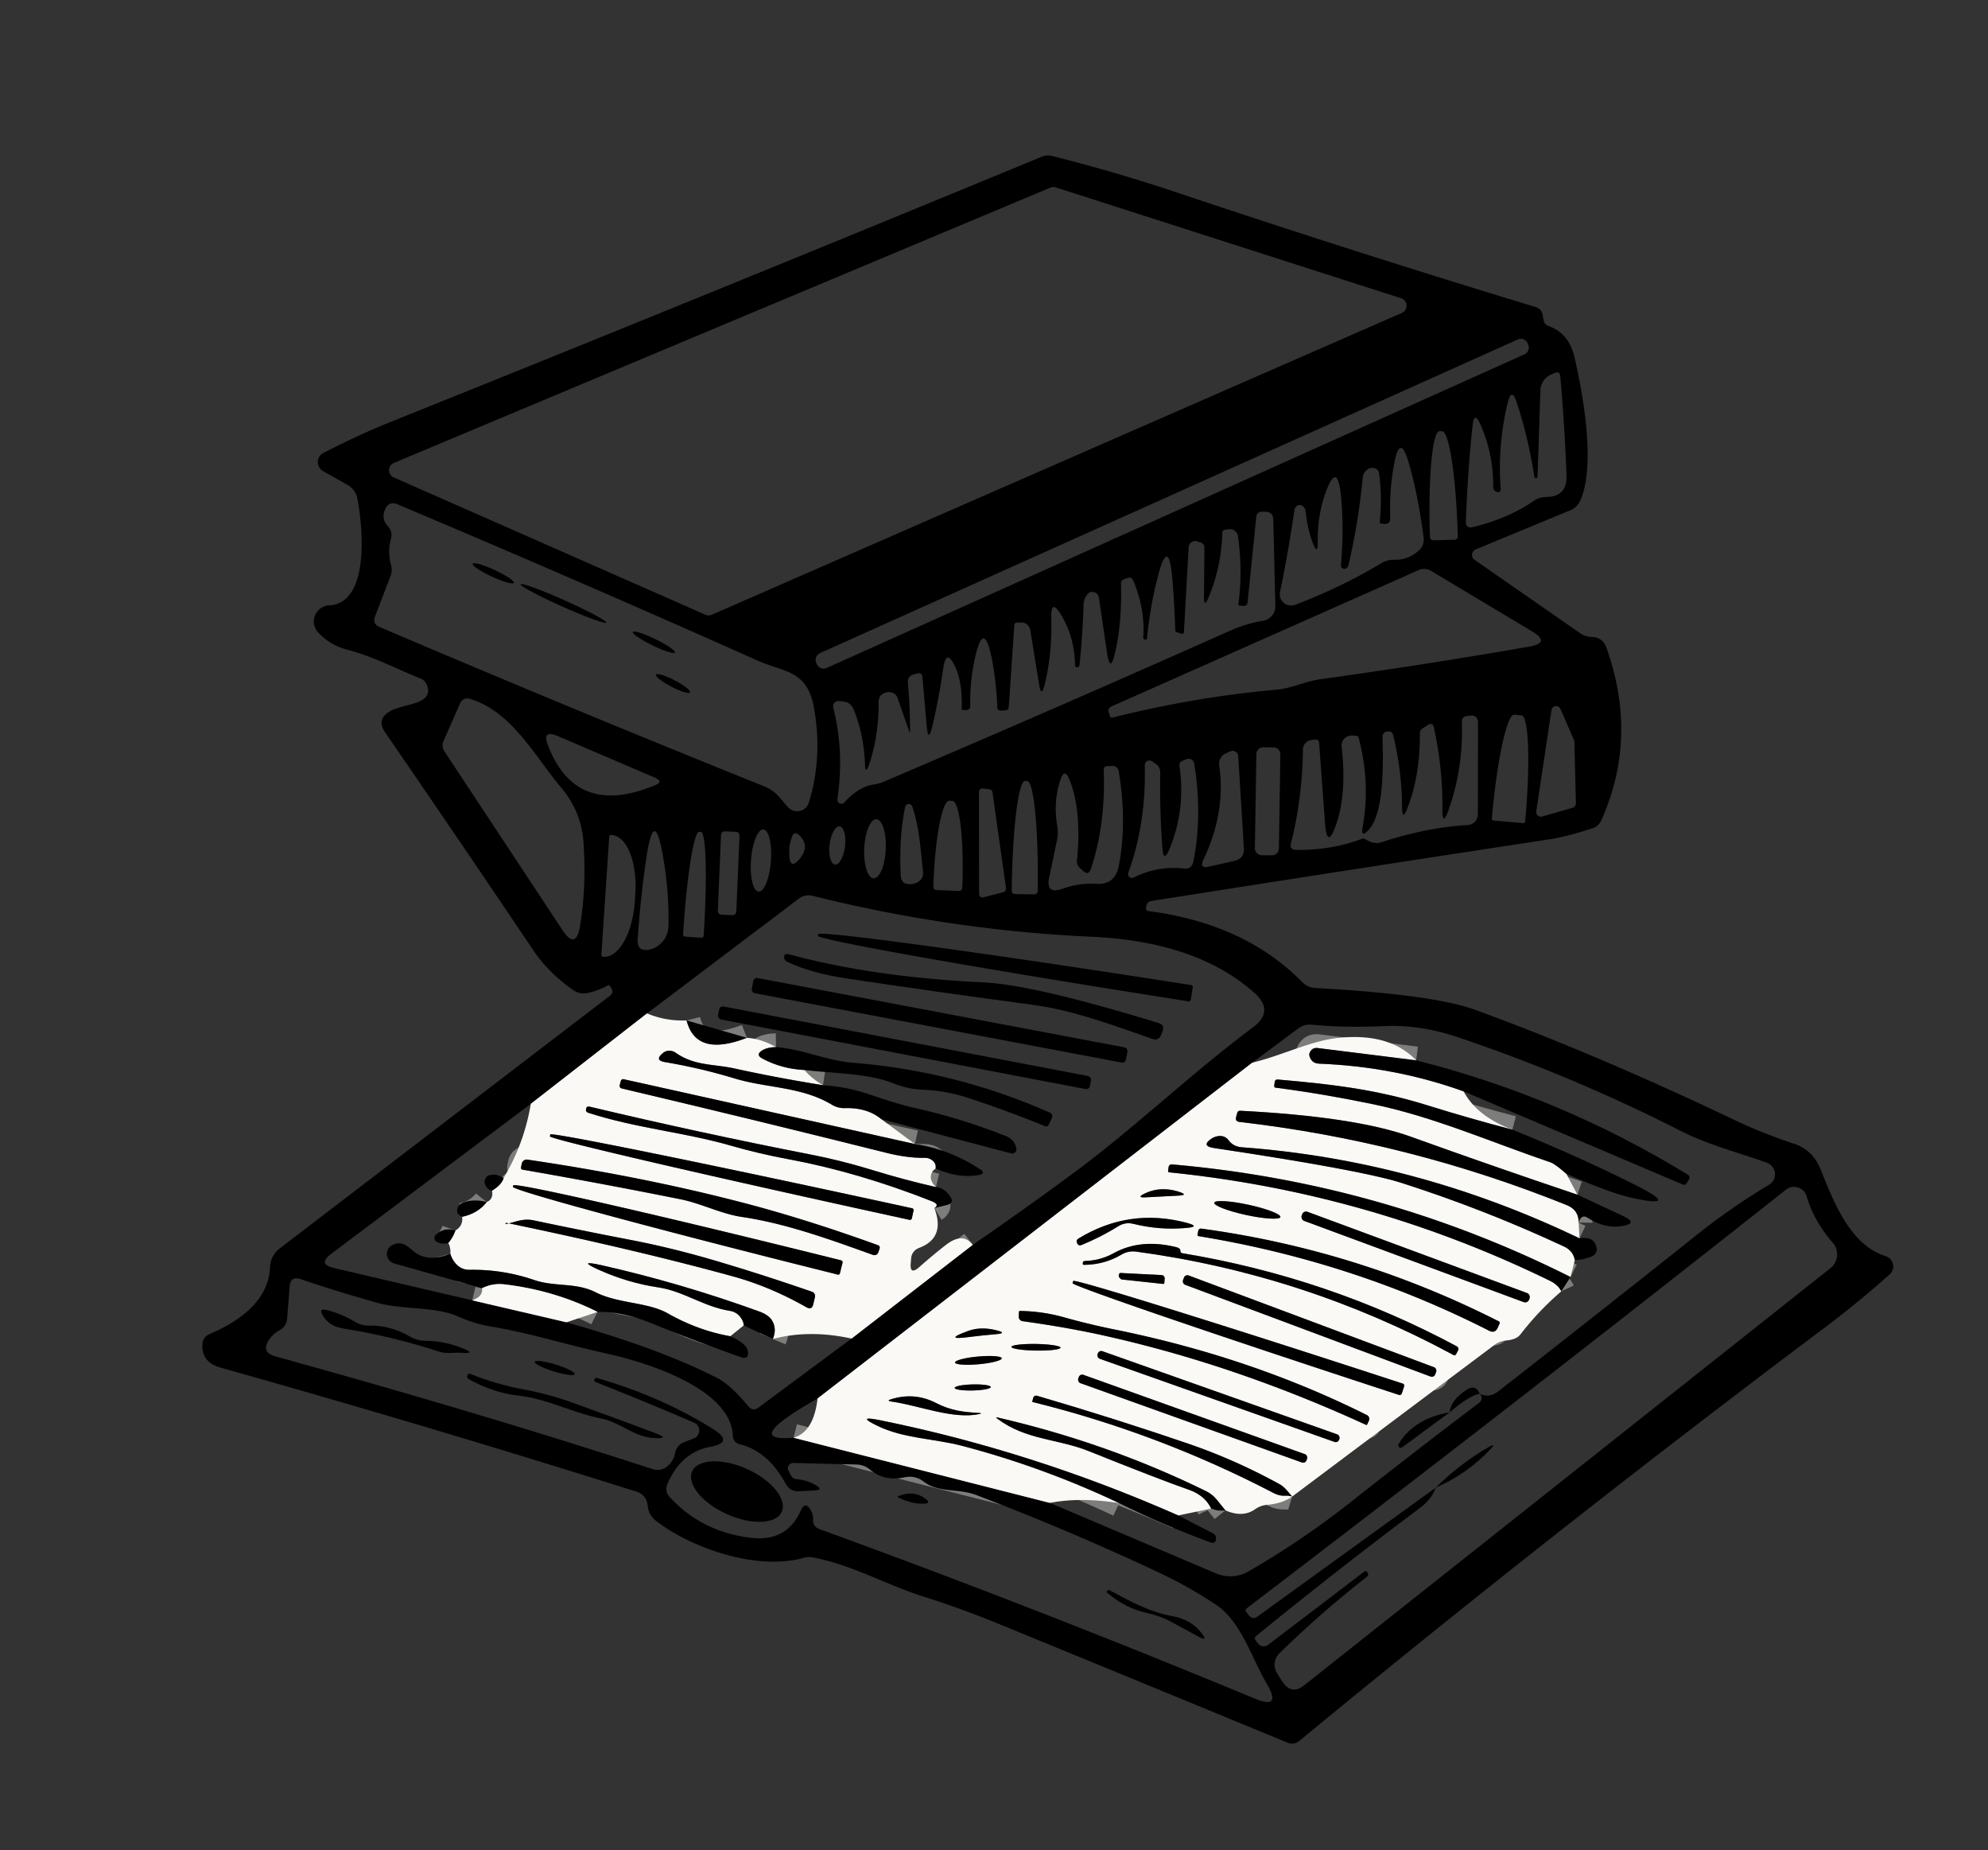 <?xml version="1.0" encoding="UTF-8" standalone="no"?>
<!DOCTYPE svg PUBLIC "-//W3C//DTD SVG 1.1//EN" "http://www.w3.org/Graphics/SVG/1.1/DTD/svg11.dtd">
<svg xmlns="http://www.w3.org/2000/svg" version="1.1" viewBox="0.00 0.00 144.00 134.00">
<rect x="0.00" y="0.00" width="144.00" height="134.00" fill="#333333" stroke="none"/>
<g stroke-width="2.00" fill="none" stroke-linecap="butt">
<path stroke="#7d7d7b" vector-effect="non-scaling-stroke" d="
  M 46.87 73.39
  L 38.45 79.94"
/>
<path stroke="#7d7d7b" vector-effect="non-scaling-stroke" d="
  M 34.21 94.17
  L 41.03 95.76"
/>
<path stroke="#7d7d7b" vector-effect="non-scaling-stroke" d="
  M 61.68 96.94
  L 70.46 90.15"
/>
<path stroke="#7d7d7b" vector-effect="non-scaling-stroke" d="
  M 49.73 73.90
  Q 50.42 76.59 54.10 75.16"
/>
<path stroke="#7d7d7b" vector-effect="non-scaling-stroke" d="
  M 56.21 75.83
  Q 55.59 75.84 55.21 76.07
  Q 54.70 76.38 55.22 76.66
  Q 56.62 77.41 58.27 77.49"
/>
<path stroke="#7d7d7b" vector-effect="non-scaling-stroke" d="
  M 59.61 78.59
  Q 56.36 78.07 53.20 77.38
  C 51.67 77.04 50.34 77.21 48.94 76.24
  Q 48.78 76.12 48.57 76.10
  Q 48.25 76.06 48.01 76.27
  Q 47.38 76.79 48.18 76.92
  Q 50.73 77.35 53.21 78.10
  C 55.59 78.82 58.05 78.68 60.25 80.00
  Q 60.70 80.27 61.22 80.25
  Q 62.83 80.21 63.84 81.05"
/>
<path stroke="#7d7d7b" vector-effect="non-scaling-stroke" d="
  M 66.27 82.85
  L 45.19 78.16
  Q 45.01 78.12 44.96 78.31
  L 44.89 78.58
  Q 44.85 78.78 45.05 78.83
  Q 54.45 81.05 64.17 83.48
  Q 65.72 83.87 66.97 83.85
  Q 67.28 83.84 67.53 84.03
  Q 67.83 84.27 67.77 84.63"
/>
<path stroke="#7d7d7b" vector-effect="non-scaling-stroke" d="
  M 67.80 85.97
  Q 65.48 85.44 63.24 84.75
  Q 60.92 84.04 58.71 83.61
  Q 50.72 82.05 42.69 80.14
  Q 42.51 80.10 42.46 80.27
  L 42.46 80.28
  Q 42.39 80.52 42.62 80.59
  C 46.08 81.71 49.54 81.99 52.95 82.97
  Q 54.96 83.55 57.16 83.96
  Q 62.15 84.89 67.49 86.99
  Q 68.10 87.23 67.68 87.49"
/>
<path stroke="#7d7d7b" vector-effect="non-scaling-stroke" d="
  M 55.98 96.97
  Q 56.28 96.26 55.94 95.66
  Q 55.71 95.24 55.00 94.98
  Q 49.31 92.92 43.54 91.62
  Q 41.72 91.22 43.42 91.98
  Q 45.51 92.91 47.67 93.23
  C 49.53 93.51 50.94 94.62 52.85 94.93
  Q 53.39 95.01 53.69 95.47
  Q 53.87 95.74 53.87 95.99"
/>
<path stroke="#7d7d7b" vector-effect="non-scaling-stroke" d="
  M 52.90 96.77
  Q 50.57 96.36 48.38 95.12
  C 46.92 94.29 44.79 94.42 43.15 93.59
  C 41.71 92.86 40.19 93.21 38.70 92.70
  Q 36.42 91.92 34.01 91.96
  Q 33.48 91.97 33.10 91.60
  Q 32.75 91.26 32.62 90.79"
/>
<path stroke="#7d7d7b" vector-effect="non-scaling-stroke" d="
  M 32.47 90.02
  Q 32.81 89.62 32.99 89.11"
/>
<path stroke="#7d7d7b" vector-effect="non-scaling-stroke" d="
  M 33.48 88.12
  Q 34.61 87.88 35.26 87.05"
/>
<path stroke="#7d7d7b" vector-effect="non-scaling-stroke" d="
  M 35.64 86.23
  Q 36.35 85.79 36.48 85.31"
/>
<path stroke="#7d7d7b" vector-effect="non-scaling-stroke" d="
  M 43.28 95.01
  Q 40.13 93.43 36.50 93.01
  Q 35.68 92.92 34.92 93.29"
/>
<path stroke="#7d7d7b" vector-effect="non-scaling-stroke" d="
  M 90.71 76.96
  L 59.22 101.28"
/>
<path stroke="#7d7d7b" vector-effect="non-scaling-stroke" d="
  M 57.48 104.12
  L 76.05 108.84"
/>
<path stroke="#7d7d7b" vector-effect="non-scaling-stroke" d="
  M 102.58 76.79
  L 95.45 75.90
  Q 95.08 75.85 94.90 76.17
  Q 94.80 76.34 94.86 76.51
  Q 95.02 77.01 95.55 77.03
  Q 101.05 77.25 106.02 79.04"
/>
<path stroke="#7d7d7b" vector-effect="non-scaling-stroke" d="
  M 109.55 81.81
  Q 106.41 80.99 103.37 80.04
  C 99.60 78.87 96.33 78.51 92.57 78.18
  Q 92.36 78.16 92.33 78.37
  L 92.30 78.63
  Q 92.28 78.75 92.40 78.77
  Q 95.81 79.21 99.47 79.97
  C 103.89 80.89 108.04 82.73 112.29 84.17
  Q 112.63 84.28 113.46 85.01"
/>
<path stroke="#7d7d7b" vector-effect="non-scaling-stroke" d="
  M 114.26 86.52
  Q 108.13 84.46 102.19 82.32
  Q 98.15 80.87 89.83 80.44
  Q 89.67 80.43 89.62 80.59
  L 89.54 80.89
  Q 89.45 81.21 89.78 81.25
  Q 102.06 82.67 113.50 87.28
  Q 114.36 87.63 114.35 88.54"
/>
<path stroke="#7d7d7b" vector-effect="non-scaling-stroke" d="
  M 114.41 89.68
  Q 102.64 84.03 90.00 83.09
  Q 89.35 83.05 89.01 82.60
  Q 88.75 82.24 88.31 82.27
  Q 88.02 82.29 87.77 82.45
  Q 86.96 82.99 87.93 83.14
  Q 98.60 84.74 101.50 85.66
  Q 107.53 87.59 113.26 90.26
  Q 113.96 90.58 114.07 91.26"
/>
<path stroke="#7d7d7b" vector-effect="non-scaling-stroke" d="
  M 113.76 92.48
  Q 100.16 85.66 84.92 84.33
  Q 84.67 84.31 84.64 84.56
  L 84.61 84.81
  A 0.08 0.08 0.0 0 0 84.68 84.90
  Q 99.19 86.37 112.26 92.75
  Q 112.87 93.05 113.09 93.52"
/>
<path stroke="#7d7d7b" vector-effect="non-scaling-stroke" d="
  M 93.60 108.38
  C 93.24 107.99 93.08 107.69 92.62 107.45
  Q 89.48 105.73 86.18 104.59
  Q 80.78 102.74 75.14 101.09
  Q 74.90 101.02 74.83 101.27
  L 74.77 101.51
  Q 74.76 101.53 74.78 101.53
  Q 83.94 103.79 92.30 108.15
  Q 92.67 108.34 93.09 108.32
  Q 93.34 108.30 93.60 108.38"
/>
<path stroke="#7d7d7b" vector-effect="non-scaling-stroke" d="
  M 88.76 109.38
  L 88.13 108.60
  Q 87.82 108.22 87.38 108.00
  Q 80.25 104.50 72.28 102.66
  Q 72.06 102.61 72.24 102.74
  C 74.32 104.30 76.60 104.18 78.89 105.10
  Q 84.00 107.15 86.12 107.89
  Q 87.28 108.30 87.73 109.25"
/>
<path stroke="#7d7d7b" vector-effect="non-scaling-stroke" d="
  M 85.35 109.75
  Q 74.75 105.08 63.73 102.85
  Q 61.95 102.49 63.58 103.27
  C 65.47 104.18 67.65 104.18 69.66 104.70
  Q 75.57 106.25 81.07 108.86"
/>
<path stroke="#7d7d7b" vector-effect="non-scaling-stroke" d="
  M 66.05 88.24
  L 66.17 87.67
  A 0.14 0.14 0.0 0 0 66.07 87.50
  L 65.87 87.46
  A 26.54 0.36 12.3 0 0 39.86 82.16
  L 39.83 82.30
  A 26.54 0.36 12.3 0 0 65.69 88.30
  L 65.88 88.34
  A 0.14 0.14 0.0 0 0 66.05 88.24"
/>
<path stroke="#7d7d7b" vector-effect="non-scaling-stroke" d="
  M 53.73 88.13
  C 56.91 88.59 60.23 89.80 63.20 90.87
  Q 63.51 90.98 63.63 90.67
  L 63.71 90.43
  Q 63.77 90.25 63.60 90.18
  Q 58.09 88.18 53.19 86.94
  Q 46.22 85.16 38.20 83.98
  A 0.37 0.36 -81.2 0 0 37.79 84.29
  L 37.74 84.54
  Q 37.72 84.69 37.87 84.71
  Q 43.45 85.68 49.29 86.85
  C 50.82 87.16 52.21 87.90 53.73 88.13"
/>
<path stroke="#7d7d7b" vector-effect="non-scaling-stroke" d="
  M 60.84 92.21
  L 61.03 91.44
  A 0.13 0.13 0.0 0 0 60.94 91.28
  L 60.79 91.24
  A 24.22 0.48 14.0 0 0 37.18 85.85
  L 37.15 85.94
  A 24.22 0.48 14.0 0 0 60.54 92.27
  L 60.68 92.31
  A 0.13 0.13 0.0 0 0 60.84 92.21"
/>
<path stroke="#7d7d7b" vector-effect="non-scaling-stroke" d="
  M 38.66 88.38
  C 37.90 88.22 37.39 88.48 36.69 88.64
  Q 36.59 88.67 36.62 88.62
  Q 36.62 88.62 36.62 88.62
  Q 36.63 88.55 36.69 88.56
  Q 46.08 90.51 53.07 92.43
  Q 55.77 93.17 58.41 94.67
  Q 58.81 94.90 58.91 94.45
  L 59.03 93.94
  A 0.33 0.33 0.0 0 0 58.82 93.55
  Q 55.53 92.41 52.32 91.45
  Q 48.92 90.42 45.65 89.79
  Q 42.17 89.12 38.66 88.38"
/>
<path stroke="#7d7d7b" vector-effect="non-scaling-stroke" d="
  M 83.00 86.71
  L 85.33 86.59
  Q 86.15 86.55 85.37 86.30
  Q 84.05 85.89 82.93 86.43
  Q 82.26 86.75 83.00 86.71"
/>
<path stroke="#7d7d7b" vector-effect="non-scaling-stroke" d="
  M 92.745 88.138
  A 2.45 0.38 12.2 0 0 90.43 87.249
  A 2.45 0.38 12.2 0 0 87.955 87.102
  A 2.45 0.38 12.2 0 0 90.27 87.991
  A 2.45 0.38 12.2 0 0 92.745 88.138"
/>
<path stroke="#7d7d7b" vector-effect="non-scaling-stroke" d="
  M 82.09 88.63
  Q 83.99 89.10 85.90 88.93
  Q 87.02 88.84 85.93 88.55
  Q 81.78 87.46 78.11 89.70
  Q 77.92 89.82 78.02 90.03
  L 78.02 90.04
  Q 78.13 90.25 78.35 90.16
  Q 79.76 89.58 81.01 88.80
  Q 81.51 88.49 82.09 88.63"
/>
<path stroke="#7d7d7b" vector-effect="non-scaling-stroke" d="
  M 110.792 94.029
  A 0.30 0.30 0.0 0 0 110.615 93.644
  L 94.708 87.76
  A 0.30 0.30 0.0 0 0 94.323 87.937
  L 94.288 88.031
  A 0.30 0.30 0.0 0 0 94.465 88.416
  L 110.372 94.3
  A 0.30 0.30 0.0 0 0 110.757 94.123
  L 110.792 94.029"
/>
<path stroke="#7d7d7b" vector-effect="non-scaling-stroke" d="
  M 108.49 96.15
  L 108.62 95.86
  Q 108.67 95.75 108.56 95.69
  Q 98.36 90.52 87.04 88.98
  Q 86.82 88.95 86.79 89.17
  L 86.74 89.43
  A 0.09 0.08 11.5 0 0 86.81 89.52
  Q 97.99 91.35 107.86 96.37
  Q 108.29 96.59 108.49 96.15"
/>
<path stroke="#7d7d7b" vector-effect="non-scaling-stroke" d="
  M 85.50 90.59
  Q 85.50 90.50 85.45 90.44
  Q 85.36 90.36 85.24 90.33
  Q 82.64 89.67 80.66 90.76
  Q 79.70 91.29 78.60 91.32
  Q 78.41 91.32 78.43 91.52
  L 78.43 91.53
  Q 78.44 91.60 78.52 91.60
  Q 80.00 91.59 81.23 90.86
  Q 81.72 90.57 82.28 90.64
  Q 94.45 92.28 105.28 98.13
  Q 105.40 98.20 105.47 98.07
  L 105.60 97.83
  Q 105.72 97.61 105.50 97.49
  Q 96.20 92.51 85.65 90.76
  Q 85.50 90.74 85.50 90.59"
/>
<path stroke="#7d7d7b" vector-effect="non-scaling-stroke" d="
  M 84.12 92.34
  L 81.17 92.19
  Q 81.09 92.19 81.06 92.27
  Q 81.00 92.43 81.08 92.52
  Q 81.19 92.65 81.25 92.66
  L 84.23 92.98
  Q 84.34 93.00 84.34 92.89
  L 84.36 92.61
  Q 84.37 92.36 84.12 92.34"
/>
<path stroke="#7d7d7b" vector-effect="non-scaling-stroke" d="
  M 104.028 99.351
  A 0.26 0.26 0.0 0 0 103.875 99.016
  L 86.097 92.369
  A 0.26 0.26 0.0 0 0 85.763 92.522
  L 85.692 92.709
  A 0.26 0.26 0.0 0 0 85.845 93.044
  L 103.623 99.691
  A 0.26 0.26 0.0 0 0 103.957 99.538
  L 104.028 99.351"
/>
<path stroke="#7d7d7b" vector-effect="non-scaling-stroke" d="
  M 101.54 100.91
  L 101.71 100.40
  A 0.16 0.16 0.0 0 0 101.61 100.20
  L 101.39 100.13
  A 24.77 0.35 18.1 0 0 77.74 92.77
  L 77.69 92.92
  A 24.77 0.35 18.1 0 0 101.12 100.95
  L 101.34 101.02
  A 0.16 0.16 0.0 0 0 101.54 100.91"
/>
<path stroke="#7d7d7b" vector-effect="non-scaling-stroke" d="
  M 80.00 96.73
  Q 89.44 98.83 98.93 103.18
  Q 99.01 103.22 99.04 103.14
  L 99.15 102.90
  A 0.31 0.31 0.0 0 0 99.01 102.48
  Q 90.59 98.27 80.67 96.27
  Q 78.86 95.90 77.18 95.43
  Q 75.55 94.96 73.88 94.94
  Q 73.82 94.94 73.81 95.00
  L 73.79 95.32
  A 0.33 0.33 0.0 0 0 74.07 95.68
  Q 77.32 96.13 80.00 96.73"
/>
<path stroke="#7d7d7b" vector-effect="non-scaling-stroke" d="
  M 70.15 96.38
  Q 68.20 97.09 70.26 96.82
  Q 71.21 96.70 72.07 96.63
  Q 73.08 96.55 72.09 96.32
  Q 71.02 96.07 70.15 96.38"
/>
<path stroke="#7d7d7b" vector-effect="non-scaling-stroke" d="
  M 76.82 97.598
  A 1.78 0.24 0.9 0 0 75.044 97.33
  A 1.78 0.24 0.9 0 0 73.26 97.542
  A 1.78 0.24 0.9 0 0 75.036 97.81
  A 1.78 0.24 0.9 0 0 76.82 97.598"
/>
<path stroke="#7d7d7b" vector-effect="non-scaling-stroke" d="
  M 72.563 98.366
  A 1.70 0.28 -5.2 0 0 70.845 98.241
  A 1.70 0.28 -5.2 0 0 69.177 98.674
  A 1.70 0.28 -5.2 0 0 70.895 98.799
  A 1.70 0.28 -5.2 0 0 72.563 98.366"
/>
<path stroke="#7d7d7b" vector-effect="non-scaling-stroke" d="
  M 97.018 104.209
  A 0.26 0.26 0.0 0 0 96.859 103.878
  L 79.854 97.856
  A 0.26 0.26 0.0 0 0 79.522 98.014
  L 79.502 98.071
  A 0.26 0.26 0.0 0 0 79.661 98.402
  L 96.666 104.424
  A 0.26 0.26 0.0 0 0 96.998 104.266
  L 97.018 104.209"
/>
<path stroke="#7d7d7b" vector-effect="non-scaling-stroke" d="
  M 94.676 105.643
  A 0.26 0.26 0.0 0 0 94.519 105.311
  L 78.477 99.567
  A 0.26 0.26 0.0 0 0 78.144 99.724
  L 78.104 99.837
  A 0.26 0.26 0.0 0 0 78.261 100.169
  L 94.303 105.913
  A 0.26 0.26 0.0 0 0 94.636 105.756
  L 94.676 105.643"
/>
<path stroke="#7d7d7b" vector-effect="non-scaling-stroke" d="
  M 71.77 100.448
  A 1.31 0.22 -1.4 0 0 70.455 100.26
  A 1.31 0.22 -1.4 0 0 69.15 100.512
  A 1.31 0.22 -1.4 0 0 70.465 100.7
  A 1.31 0.22 -1.4 0 0 71.77 100.448"
/>
<path stroke="#7d7d7b" vector-effect="non-scaling-stroke" d="
  M 64.57 101.50
  C 66.57 101.78 69.06 102.82 70.95 102.40
  Q 71.18 102.34 70.94 102.33
  C 69.79 102.26 68.90 102.17 67.79 101.60
  Q 66.24 100.81 64.56 101.33
  Q 64.18 101.44 64.57 101.50"
/>
</g>
<path fill="#000000" d="
  M 44.34 71.71
  Q 44.28 71.48 44.10 71.34
  Q 44.09 71.33 44.07 71.34
  Q 43.34 71.75 42.57 71.91
  Q 41.99 72.04 41.50 71.69
  Q 39.71 70.43 38.61 68.79
  Q 33.35 60.97 27.89 53.03
  Q 27.26 52.11 28.21 51.53
  C 28.97 51.07 30.36 51.05 30.84 50.48
  Q 31.16 50.11 30.89 49.54
  A 0.81 0.77 86.4 0 0 30.46 49.14
  C 28.72 48.44 26.98 47.52 25.15 47.05
  Q 23.91 46.73 23.05 45.81
  A 1.17 1.17 0.0 0 1 23.85 43.84
  C 26.72 43.69 26.34 38.43 25.88 36.09
  A 1.44 1.42 -81.3 0 0 25.18 35.12
  L 23.40 34.12
  A 0.75 0.75 0.0 0 1 23.43 32.80
  Q 25.99 31.48 28.39 30.52
  Q 51.68 21.17 75.43 11.36
  Q 75.82 11.20 76.23 11.30
  Q 80.86 12.47 85.09 13.89
  Q 98.32 18.32 111.25 22.24
  Q 111.66 22.37 111.74 22.80
  L 111.81 23.20
  A 0.55 0.53 -86.4 0 0 112.16 23.61
  Q 113.65 24.12 114.06 25.91
  C 114.74 28.91 115.55 33.69 114.49 36.20
  Q 114.27 36.74 113.73 36.96
  L 106.89 39.79
  A 0.43 0.43 0.0 0 0 106.81 40.54
  L 114.43 45.84
  Q 114.82 46.11 115.30 46.13
  Q 116.10 46.15 116.37 46.93
  Q 118.67 53.40 116.00 59.39
  Q 115.80 59.84 115.34 59.99
  Q 113.45 60.60 112.26 60.78
  Q 97.47 63.03 83.40 65.25
  Q 83.15 65.29 83.06 65.53
  Q 83.00 65.67 83.02 65.83
  Q 83.04 65.97 83.18 65.98
  Q 90.18 66.89 94.33 71.13
  A 1.42 1.39 -20.2 0 0 95.26 71.55
  Q 103.80 72.02 106.85 73.13
  Q 115.53 76.30 125.53 81.06
  Q 127.66 82.08 129.98 82.84
  Q 131.30 83.28 131.86 84.66
  C 132.81 86.97 133.97 90.16 136.59 90.97
  A 0.78 0.78 0.0 0 1 136.88 92.29
  Q 134.60 94.32 132.21 96.12
  Q 112.72 110.74 94.10 126.09
  A 0.82 0.79 -53.3 0 1 93.30 126.22
  Q 83.02 121.98 72.68 117.74
  Q 69.65 116.49 66.91 115.63
  C 64.22 114.79 61.73 113.32 58.87 112.79
  Q 58.54 112.72 58.21 112.82
  C 54.84 113.76 50.17 112.16 47.54 110.16
  Q 46.98 109.73 46.91 109.03
  Q 46.83 108.26 46.09 108.02
  Q 31.11 103.30 16.00 99.05
  Q 14.54 98.64 14.67 97.30
  Q 14.72 96.81 15.17 96.62
  C 17.28 95.72 19.48 94.21 19.56 91.75
  A 1.75 1.75 0.0 0 1 20.24 90.43
  L 44.21 72.09
  A 0.36 0.34 -27.3 0 0 44.34 71.71
  Z
  M 101.55 22.66
  A 0.57 0.57 0.0 0 0 101.49 21.60
  L 76.47 13.57
  A 0.57 0.57 0.0 0 0 76.08 13.59
  L 28.52 33.53
  A 0.57 0.57 0.0 0 0 28.51 34.57
  L 51.10 44.52
  A 0.57 0.57 0.0 0 0 51.56 44.52
  L 101.55 22.66
  Z
  M 110.644 24.849
  A 0.53 0.53 0.0 0 0 109.943 24.583
  L 59.393 47.301
  A 0.53 0.53 0.0 0 0 59.127 48.002
  L 59.176 48.111
  A 0.53 0.53 0.0 0 0 59.877 48.377
  L 110.427 25.659
  A 0.53 0.53 0.0 0 0 110.693 24.959
  L 110.644 24.849
  Z
  M 111.14 34.51
  Q 110.68 31.58 109.85 29.11
  Q 109.49 28.05 109.22 29.13
  Q 108.47 32.18 108.70 35.42
  Q 108.70 35.49 108.67 35.55
  Q 108.58 35.73 108.31 35.56
  A 0.32 0.31 -75.0 0 1 108.16 35.29
  Q 108.18 32.90 107.25 30.77
  Q 106.78 29.70 106.66 30.86
  Q 106.31 34.20 106.18 37.74
  Q 106.16 38.30 106.70 38.17
  Q 109.25 37.55 111.12 36.26
  Q 111.51 35.99 111.99 35.99
  Q 113.52 35.99 113.47 34.42
  Q 113.35 31.07 113.02 27.27
  Q 112.98 26.84 112.59 27.02
  L 112.33 27.14
  A 1.28 1.26 -11.6 0 0 111.58 28.26
  L 111.37 34.50
  A 0.12 0.11 41.9 0 1 111.14 34.51
  Z
  M 103.83 39.13
  L 105.37 39.09
  A 0.24 0.24 0.0 0 0 105.60 38.84
  L 105.59 38.65
  A 7.45 0.91 88.3 0 0 104.46 31.23
  L 104.26 31.23
  A 7.45 0.91 88.3 0 0 103.57 38.71
  L 103.58 38.90
  A 0.24 0.24 0.0 0 0 103.83 39.13
  Z
  M 95.08 39.29
  Q 94.71 38.31 94.57 37.03
  Q 94.54 36.74 94.27 36.59
  Q 94.23 36.57 94.18 36.57
  Q 93.81 36.59 93.76 36.96
  Q 93.31 40.03 92.72 42.87
  A 0.82 0.81 -4.4 0 0 93.81 43.80
  Q 97.14 42.54 100.07 40.78
  Q 100.50 40.52 100.99 40.54
  Q 102.04 40.57 102.82 39.82
  A 1.04 1.01 65.0 0 0 103.12 38.96
  Q 102.74 35.94 102.04 33.51
  Q 101.41 31.34 100.99 33.56
  Q 100.63 35.46 100.70 37.51
  Q 100.71 37.98 100.25 37.94
  L 100.00 37.91
  A 0.07 0.06 90.0 0 1 99.94 37.84
  Q 100.12 35.98 99.90 34.32
  Q 99.85 33.92 99.45 33.89
  Q 99.23 33.87 99.05 34.00
  Q 98.75 34.21 98.71 34.58
  Q 98.41 37.76 97.68 40.92
  Q 97.64 41.12 97.45 41.18
  A 0.24 0.24 0.0 0 1 97.13 40.94
  Q 97.37 38.17 97.12 35.81
  Q 96.86 33.38 96.02 35.68
  Q 95.43 37.30 95.45 39.22
  Q 95.46 40.29 95.08 39.29
  Z
  M 28.32 39.02
  Q 28.06 39.95 28.32 40.89
  Q 28.44 41.31 28.29 41.71
  L 27.17 44.63
  Q 26.96 45.18 27.50 45.41
  Q 41.33 51.31 55.29 56.92
  C 56.23 57.30 56.45 57.76 57.08 58.46
  A 0.89 0.89 0.0 0 0 58.59 58.12
  Q 59.60 54.82 58.96 51.26
  C 58.47 48.51 56.83 48.71 54.83 47.82
  Q 42.16 42.16 28.81 36.53
  Q 28.18 36.26 27.90 36.88
  Q 27.59 37.57 28.09 38.10
  Q 28.46 38.50 28.32 39.02
  Z
  M 65.85 52.94
  L 65.01 50.53
  A 0.61 0.60 -4.9 0 0 64.54 50.14
  Q 64.27 50.09 64.02 50.21
  Q 63.64 50.40 63.64 50.83
  Q 63.66 53.27 62.97 55.32
  Q 62.68 56.20 62.65 55.27
  Q 62.57 53.21 61.84 51.39
  Q 61.63 50.85 61.05 50.80
  L 60.77 50.77
  A 0.39 0.38 -4.7 0 0 60.36 51.25
  Q 61.16 54.42 60.66 57.87
  A 0.29 0.29 0.0 0 0 61.17 58.10
  Q 62.21 56.96 63.31 56.81
  Q 63.68 56.76 64.02 56.61
  Q 77.28 50.95 88.93 45.75
  Q 90.26 45.15 91.47 44.96
  A 1.07 1.07 0.0 0 0 92.38 43.88
  L 92.23 37.64
  Q 92.21 37.06 91.64 37.06
  L 91.38 37.06
  A 0.38 0.38 0.0 0 0 91.00 37.41
  L 90.37 43.62
  Q 90.34 43.91 90.04 43.88
  L 89.76 43.85
  A 0.07 0.06 8.7 0 1 89.70 43.78
  Q 90.03 41.37 89.67 38.82
  A 0.58 0.58 0.0 0 0 89.03 38.33
  L 88.74 38.36
  Q 88.55 38.38 88.54 38.57
  Q 88.47 41.07 87.53 43.30
  Q 87.21 44.06 87.21 43.24
  L 87.24 39.63
  A 0.35 0.34 11.5 0 0 87.02 39.31
  L 86.73 39.21
  A 0.47 0.47 0.0 0 0 86.10 39.62
  L 85.76 45.73
  Q 85.75 45.97 85.52 45.88
  L 85.23 45.78
  Q 85.13 45.75 85.13 45.64
  Q 85.07 43.73 84.92 41.96
  Q 84.64 38.70 83.84 41.87
  Q 83.31 43.92 83.08 46.23
  Q 83.07 46.33 82.97 46.32
  L 82.96 46.32
  Q 82.80 46.31 82.81 46.15
  Q 82.96 44.15 82.09 42.06
  Q 81.96 41.75 81.64 41.87
  L 81.39 41.96
  Q 81.20 42.04 81.20 42.24
  Q 81.28 45.10 80.76 47.31
  Q 80.42 48.79 80.19 47.29
  L 79.60 43.30
  Q 79.54 42.90 79.14 42.87
  Q 78.97 42.85 78.86 42.95
  Q 78.51 43.27 78.49 43.75
  Q 78.42 46.01 78.19 48.18
  Q 78.17 48.33 78.01 48.32
  L 78.01 48.32
  Q 77.87 48.31 77.87 48.18
  Q 77.85 46.24 76.92 44.63
  Q 76.09 43.19 76.15 44.85
  Q 76.22 47.29 75.68 49.54
  Q 75.43 50.59 75.26 49.53
  L 74.63 45.64
  A 0.66 0.65 -3.6 0 0 73.99 45.08
  L 73.69 45.08
  Q 73.48 45.08 73.47 45.29
  L 73.07 51.21
  Q 73.05 51.42 72.84 51.44
  L 72.51 51.46
  Q 72.25 51.47 72.24 51.22
  Q 72.17 49.47 71.88 47.90
  Q 71.26 44.58 70.57 47.89
  Q 70.25 49.44 70.28 51.11
  Q 70.28 51.42 69.98 51.42
  L 69.72 51.42
  A 0.07 0.07 0.0 0 1 69.66 51.35
  Q 69.72 49.41 69.19 48.29
  Q 68.54 46.89 68.32 48.42
  Q 68.02 50.52 67.54 52.56
  Q 67.24 53.87 67.12 52.53
  L 66.81 48.99
  A 0.26 0.25 79.7 0 0 66.49 48.76
  L 66.15 48.85
  A 0.54 0.53 -10.4 0 0 65.76 49.41
  Q 65.92 51.19 65.92 52.93
  Q 65.92 53.16 65.85 52.94
  Z
  M 80.57 51.97
  Q 86.55 50.47 92.45 49.95
  C 93.63 49.84 94.50 49.35 95.64 49.19
  Q 103.29 48.13 110.76 46.83
  Q 112.36 46.55 110.97 45.72
  L 103.67 41.35
  Q 103.22 41.08 102.75 41.29
  L 80.51 51.16
  Q 80.22 51.29 80.32 51.59
  L 80.41 51.88
  Q 80.44 52.00 80.57 51.97
  Z
  M 33.34 50.91
  L 32.13 53.66
  Q 31.96 54.05 32.19 54.41
  L 40.73 67.34
  Q 41.72 68.84 42.01 67.07
  Q 42.49 64.19 42.26 60.94
  A 6.73 6.73 0.0 0 0 40.69 57.09
  C 38.78 54.84 37.05 51.46 33.99 50.60
  A 0.55 0.55 0.0 0 0 33.34 50.91
  Z
  M 114.04 53.72
  A 0.34 0.34 0.0 0 0 114.01 53.59
  L 113.03 51.34
  A 0.34 0.34 0.0 0 0 112.38 51.43
  L 111.28 58.75
  A 0.34 0.34 0.0 0 0 111.71 59.13
  L 113.91 58.50
  A 0.34 0.34 0.0 0 0 114.15 58.17
  L 114.04 53.72
  Z
  M 101.56 58.49
  Q 101.54 55.78 100.91 53.23
  Q 100.84 52.95 100.55 52.97
  Q 100.13 52.99 100.14 53.42
  C 100.18 54.97 100.32 58.85 99.13 60.11
  Q 98.55 60.72 98.70 59.90
  Q 99.28 56.72 98.42 53.45
  Q 98.38 53.29 98.22 53.28
  L 97.95 53.27
  A 0.73 0.73 0.0 0 0 97.18 54.08
  Q 97.56 57.39 96.81 59.63
  Q 96.12 61.67 95.97 59.53
  L 95.55 53.79
  A 0.26 0.25 -7.1 0 0 95.25 53.56
  L 94.95 53.60
  A 0.69 0.68 -5.1 0 0 94.38 54.27
  Q 94.33 57.85 93.51 61.07
  Q 93.39 61.55 93.89 61.55
  Q 96.46 61.58 98.67 60.74
  Q 98.77 60.70 98.86 60.76
  Q 98.98 60.83 99.10 60.89
  Q 99.59 61.16 100.11 60.98
  Q 103.30 59.93 106.31 59.75
  A 0.78 0.78 0.0 0 0 107.05 58.97
  L 107.06 52.27
  A 0.45 0.45 0.0 0 0 106.57 51.82
  L 106.28 51.85
  Q 105.88 51.88 105.89 52.29
  Q 106.00 55.60 104.94 58.62
  Q 104.46 59.98 104.48 58.54
  Q 104.51 55.70 103.87 52.70
  Q 103.78 52.28 103.42 52.51
  L 103.03 52.76
  Q 102.85 52.88 102.85 53.10
  Q 102.86 56.23 101.93 58.56
  Q 101.57 59.47 101.56 58.49
  Z
  M 108.16 59.42
  L 110.35 59.61
  A 0.11 0.11 0.0 0 0 110.47 59.51
  L 110.49 59.30
  A 7.44 0.94 -84.9 0 0 110.21 51.81
  L 109.68 51.76
  A 7.44 0.94 -84.9 0 0 108.08 59.09
  L 108.06 59.30
  A 0.11 0.11 0.0 0 0 108.16 59.42
  Z
  M 40.41 53.31
  Q 39.23 52.81 39.70 54.00
  Q 41.73 59.24 47.44 56.87
  Q 48.10 56.60 47.44 56.32
  L 40.41 53.31
  Z
  M 92.743 54.634
  A 0.50 0.50 0.0 0 0 92.251 54.126
  L 91.511 54.115
  A 0.50 0.50 0.0 0 0 91.004 54.607
  L 90.897 61.426
  A 0.50 0.50 0.0 0 0 91.389 61.934
  L 92.129 61.945
  A 0.50 0.50 0.0 0 0 92.636 61.453
  L 92.743 54.634
  Z
  M 87.57 62.76
  L 89.40 62.35
  Q 90.15 62.18 90.10 61.41
  L 89.69 54.77
  A 0.41 0.41 0.0 0 0 89.10 54.42
  L 88.77 54.57
  A 0.84 0.83 73.4 0 0 88.31 55.43
  Q 88.81 58.80 87.17 62.26
  Q 86.85 62.93 87.57 62.76
  Z
  M 84.20 61.43
  Q 84.00 58.79 84.04 55.96
  A 0.77 0.76 -73.6 0 0 83.68 55.29
  L 83.44 55.13
  A 0.34 0.33 -74.1 0 0 82.92 55.42
  Q 83.03 59.62 81.73 63.20
  A 0.28 0.28 0.0 0 0 82.12 63.55
  Q 83.90 62.68 85.74 62.90
  Q 86.33 62.96 86.44 62.39
  Q 87.11 59.05 86.50 55.29
  A 0.41 0.41 0.0 0 0 85.94 54.98
  L 85.61 55.12
  A 0.30 0.29 -15.7 0 0 85.43 55.43
  Q 85.90 58.65 84.70 61.51
  Q 84.28 62.50 84.20 61.43
  Z
  M 78.21 62.85
  A 0.65 0.62 -66.8 0 1 78.01 62.32
  Q 78.37 58.64 77.45 56.43
  Q 77.11 55.60 76.82 56.45
  Q 76.28 58.03 76.58 59.81
  Q 76.67 60.31 76.57 60.81
  L 76.00 63.54
  Q 75.73 64.80 76.95 64.37
  Q 78.17 63.93 79.39 64.01
  Q 80.76 64.09 81.03 62.75
  Q 81.65 59.60 81.04 55.89
  Q 80.97 55.46 80.54 55.47
  L 80.19 55.49
  Q 79.94 55.50 79.95 55.75
  Q 80.09 59.72 79.02 62.93
  Q 78.85 63.43 78.45 63.07
  L 78.21 62.85
  Z
  M 73.52 64.75
  L 74.92 64.77
  A 0.24 0.24 0.0 0 0 75.16 64.53
  L 75.17 64.31
  A 7.74 0.86 -89.3 0 0 74.40 56.56
  L 74.24 56.56
  A 7.74 0.86 -89.3 0 0 73.29 64.29
  L 73.28 64.51
  A 0.24 0.24 0.0 0 0 73.52 64.75
  Z
  M 72.68 64.61
  A 0.25 0.25 0.0 0 0 72.87 64.33
  L 71.89 57.37
  A 0.25 0.25 0.0 0 0 71.67 57.16
  L 71.19 57.10
  A 0.25 0.25 0.0 0 0 70.91 57.35
  L 70.92 64.75
  A 0.25 0.25 0.0 0 0 71.23 64.99
  L 72.68 64.61
  Z
  M 67.83 64.46
  L 69.47 64.52
  A 0.23 0.23 0.0 0 0 69.70 64.29
  L 69.71 64.14
  A 6.12 0.94 -88.0 0 0 68.98 58.00
  L 68.76 57.99
  A 6.12 0.94 -88.0 0 0 67.61 64.07
  L 67.61 64.22
  A 0.23 0.23 0.0 0 0 67.83 64.46
  Z
  M 66.86 63.14
  C 66.67 61.43 66.60 59.95 66.08 58.41
  A 0.27 0.26 42.2 0 0 65.57 58.43
  Q 65.10 60.64 65.25 63.44
  Q 65.28 64.00 65.83 64.03
  Q 66.28 64.06 66.62 63.78
  Q 66.90 63.54 66.86 63.14
  Z
  M 63.279 63.608
  A 2.14 0.78 92.7 0 0 64.159 61.507
  A 2.14 0.78 92.7 0 0 63.481 59.332
  A 2.14 0.78 92.7 0 0 62.601 61.433
  A 2.14 0.78 92.7 0 0 63.279 63.608
  Z
  M 53.565 60.52
  A 0.27 0.27 0.0 0 0 53.306 60.239
  L 52.507 60.206
  A 0.27 0.27 0.0 0 0 52.226 60.464
  L 51.995 65.96
  A 0.27 0.27 0.0 0 0 52.254 66.241
  L 53.053 66.274
  A 0.27 0.27 0.0 0 0 53.334 66.016
  L 53.565 60.52
  Z
  M 54.947 64.573
  A 2.26 0.72 94.4 0 0 55.838 62.375
  A 2.26 0.72 94.4 0 0 55.293 60.067
  A 2.26 0.72 94.4 0 0 54.402 62.265
  A 2.26 0.72 94.4 0 0 54.947 64.573
  Z
  M 60.481 62.61
  A 1.39 0.56 97.0 0 0 61.206 61.298
  A 1.39 0.56 97.0 0 0 60.819 59.85
  A 1.39 0.56 97.0 0 0 60.094 61.162
  A 1.39 0.56 97.0 0 0 60.481 62.61
  Z
  M 44.13 60.59
  L 43.56 69.15
  A 0.13 0.13 0.0 0 0 43.68 69.29
  L 43.72 69.29
  A 4.13 1.99 -86.2 0 0 45.98 65.30
  L 46.02 64.72
  A 4.13 1.99 -86.2 0 0 44.30 60.47
  L 44.27 60.47
  A 0.13 0.13 0.0 0 0 44.13 60.59
  Z
  M 46.84 62.00
  Q 46.39 64.97 46.19 68.05
  Q 46.13 68.91 46.99 68.78
  Q 47.25 68.74 47.48 68.61
  Q 48.40 68.08 48.42 67.01
  Q 48.47 64.54 48.02 61.99
  Q 47.39 58.40 46.84 62.00
  Z
  M 49.62 67.83
  L 50.80 67.91
  A 0.16 0.16 0.0 0 0 50.97 67.76
  L 50.98 67.57
  A 7.29 0.68 -86.3 0 0 50.78 60.25
  L 50.64 60.24
  A 7.29 0.68 -86.3 0 0 49.49 67.47
  L 49.48 67.66
  A 0.16 0.16 0.0 0 0 49.62 67.83
  Z
  M 57.41 60.50
  Q 57.11 61.22 57.18 62.03
  Q 57.25 62.96 57.87 62.26
  Q 58.77 61.22 57.80 60.41
  A 0.25 0.25 0.0 0 0 57.41 60.50
  Z
  M 46.87 73.39
  L 38.45 79.94
  L 23.98 90.81
  Q 22.99 91.55 24.19 91.83
  L 34.21 94.17
  L 41.03 95.76
  Q 47.83 97.68 51.96 99.80
  Q 52.92 100.29 54.20 101.84
  Q 54.53 102.24 54.95 101.93
  L 61.68 96.94
  L 70.46 90.15
  Q 74.26 87.54 77.99 84.78
  C 82.31 81.56 86.31 77.72 90.76 74.40
  Q 92.33 73.23 90.88 71.92
  C 87.64 69.02 83.24 68.03 79.06 67.84
  Q 68.85 67.37 58.88 64.88
  Q 58.31 64.74 57.85 65.09
  L 46.87 73.39
  Z
  M 90.71 76.96
  L 59.22 101.28
  Q 53.64 104.45 57.48 104.12
  L 76.05 108.84
  L 88.09 113.95
  A 2.62 2.62 0.0 0 0 90.42 113.81
  Q 94.27 111.59 97.79 108.82
  Q 102.55 105.06 107.17 101.57
  Q 107.28 101.48 107.31 101.34
  Q 107.36 101.11 107.18 100.93
  Q 107.86 101.28 108.53 100.76
  Q 115.76 95.12 122.93 89.41
  Q 125.43 87.42 128.14 85.80
  A 0.89 0.88 39.6 0 0 127.99 84.21
  C 125.90 83.45 123.79 82.94 121.78 81.92
  Q 113.85 77.89 105.58 75.11
  Q 102.85 74.19 100.26 74.31
  Q 97.51 74.44 95.00 74.21
  Q 94.47 74.16 94.04 74.48
  L 90.71 76.96
  Z
  M 103.99 107.74
  Q 103.72 108.55 102.90 109.17
  Q 96.85 113.70 91.01 118.46
  Q 90.81 118.62 90.97 118.82
  L 91.13 119.03
  A 0.52 0.51 51.8 0 0 91.85 119.12
  Q 95.31 116.50 98.80 113.83
  Q 98.93 113.73 99.04 113.86
  L 99.04 113.87
  Q 99.18 114.05 99.01 114.19
  Q 95.60 116.86 92.67 119.74
  A 1.16 1.16 0.0 0 0 92.51 121.19
  L 92.88 121.77
  Q 93.54 122.79 94.48 122.04
  L 132.59 91.84
  A 1.28 1.28 0.0 0 0 132.75 89.99
  Q 131.41 88.47 130.86 86.63
  A 0.95 0.95 0.0 0 0 129.36 86.16
  Q 110.52 101.06 90.30 116.48
  Q 90.16 116.59 90.27 116.73
  L 90.44 116.96
  Q 90.73 117.34 91.10 117.06
  L 103.99 107.74
  Z
  M 58.99 107.94
  L 57.84 108.00
  A 0.99 0.98 73.9 0 1 56.93 107.49
  Q 55.65 105.11 53.61 104.60
  Q 53.10 104.48 53.08 103.95
  C 52.92 100.57 46.87 98.68 44.09 98.06
  C 40.91 97.36 38.48 96.56 35.58 96.07
  Q 34.36 95.87 33.23 95.36
  C 31.53 94.59 29.23 94.88 27.29 94.34
  Q 24.54 93.57 21.78 92.64
  Q 21.04 92.39 20.98 93.17
  L 20.80 95.49
  Q 20.75 96.07 20.23 96.35
  Q 19.79 96.59 19.50 97.01
  Q 18.87 97.93 19.95 98.23
  Q 34.83 102.34 47.23 106.38
  Q 47.93 106.61 48.45 106.09
  Q 48.80 105.73 48.89 105.26
  Q 49.01 104.63 49.62 104.41
  L 50.24 104.18
  A 0.62 0.62 0.0 0 0 50.28 103.03
  Q 46.77 101.52 43.17 100.10
  Q 43.01 100.04 43.07 99.87
  L 43.07 99.87
  Q 43.11 99.76 43.23 99.79
  Q 47.93 101.15 51.68 103.51
  Q 53.19 104.46 51.44 104.78
  Q 49.36 105.17 48.36 107.43
  Q 48.11 107.99 48.53 108.44
  Q 50.85 110.95 54.41 111.37
  Q 56.98 111.67 57.99 109.42
  Q 58.33 108.65 58.74 109.39
  Q 58.91 109.69 58.89 110.04
  Q 58.87 110.56 59.36 110.74
  Q 75.06 116.45 90.86 123.00
  Q 92.87 123.84 91.77 121.96
  C 90.64 120.03 89.92 117.46 88.10 116.23
  Q 86.21 114.96 84.08 113.95
  Q 77.53 110.86 70.74 108.28
  C 69.38 107.76 68.02 108.14 66.91 107.30
  Q 66.28 106.82 65.50 106.99
  Q 64.06 107.30 63.02 106.43
  Q 62.60 106.08 62.04 106.06
  L 57.46 105.95
  A 0.39 0.38 -13.3 0 0 57.11 106.51
  L 57.30 106.87
  A 0.50 0.47 76.5 0 0 57.68 107.12
  Q 58.48 107.19 59.08 107.55
  Q 59.69 107.90 58.99 107.94
  Z"
/>
<ellipse fill="#000000" cx="0.00" cy="0.00" transform="translate(35.73,41.52) rotate(24.9)" rx="1.65" ry="0.26"/>
<ellipse fill="#000000" cx="0.00" cy="0.00" transform="translate(40.81,43.70) rotate(24.1)" rx="3.40" ry="0.24"/>
<ellipse fill="#000000" cx="0.00" cy="0.00" transform="translate(47.36,46.51) rotate(26.0)" rx="1.70" ry="0.25"/>
<ellipse fill="#000000" cx="0.00" cy="0.00" transform="translate(48.75,49.50) rotate(27.5)" rx="1.39" ry="0.26"/>
<path fill="#000000" d="
  M 86.25 72.41
  A 0.13 0.13 0.0 0 1 86.10 72.52
  L 85.91 72.49
  A 27.07 0.54 8.9 0 1 59.25 67.77
  L 59.26 67.65
  A 27.07 0.54 8.9 0 1 86.09 71.31
  L 86.29 71.34
  A 0.13 0.13 0.0 0 1 86.40 71.49
  L 86.25 72.41
  Z"
/>
<path fill="#000000" d="
  M 61.38 70.87
  Q 58.74 70.48 56.99 69.64
  Q 56.82 69.55 56.80 69.36
  Q 56.78 69.17 56.91 69.11
  Q 57.01 69.07 57.11 69.10
  Q 63.24 70.77 71.19 71.14
  Q 74.87 71.31 83.90 74.08
  Q 84.40 74.23 84.20 74.71
  L 84.10 74.95
  Q 83.93 75.39 83.48 75.24
  C 80.61 74.25 77.77 73.16 74.74 72.76
  Q 68.00 71.86 61.38 70.87
  Z"
/>
<rect fill="#000000" x="-13.79" y="-0.56" transform="translate(68.06,73.89) rotate(10.7)" width="27.58" height="1.12" rx="0.26"/>
<rect fill="#000000" x="-13.71" y="-0.48" transform="translate(65.52,75.88) rotate(10.8)" width="27.42" height="0.96" rx="0.27"/>
<path fill="#faf9f6" d="
  M 46.87 73.39
  Q 48.21 73.96 49.73 73.90
  Q 50.42 76.59 54.10 75.16
  Q 55.11 75.22 56.21 75.83
  Q 55.59 75.84 55.21 76.07
  Q 54.70 76.38 55.22 76.66
  Q 56.62 77.41 58.27 77.49
  Q 58.76 78.08 59.61 78.59
  Q 56.36 78.07 53.20 77.38
  C 51.67 77.04 50.34 77.21 48.94 76.24
  Q 48.78 76.12 48.57 76.10
  Q 48.25 76.06 48.01 76.27
  Q 47.38 76.79 48.18 76.92
  Q 50.73 77.35 53.21 78.10
  C 55.59 78.82 58.05 78.68 60.25 80.00
  Q 60.70 80.27 61.22 80.25
  Q 62.83 80.21 63.84 81.05
  L 66.27 82.85
  L 45.19 78.16
  Q 45.01 78.12 44.96 78.31
  L 44.89 78.58
  Q 44.85 78.78 45.05 78.83
  Q 54.45 81.05 64.17 83.48
  Q 65.72 83.87 66.97 83.85
  Q 67.28 83.84 67.53 84.03
  Q 67.83 84.27 67.77 84.63
  Q 67.43 84.85 67.42 85.25
  Q 67.42 85.60 67.80 85.97
  Q 65.48 85.44 63.24 84.75
  Q 60.92 84.04 58.71 83.61
  Q 50.72 82.05 42.69 80.14
  Q 42.51 80.10 42.46 80.27
  L 42.46 80.28
  Q 42.39 80.52 42.62 80.59
  C 46.08 81.71 49.54 81.99 52.95 82.97
  Q 54.96 83.55 57.16 83.96
  Q 62.15 84.89 67.49 86.99
  Q 68.10 87.23 67.68 87.49
  Q 68.50 89.66 66.56 90.38
  A 0.87 0.85 -7.8 0 0 66.00 91.10
  L 65.97 91.45
  Q 65.88 92.39 66.59 91.76
  Q 67.56 90.90 68.54 90.14
  Q 69.74 89.22 70.46 90.15
  L 61.68 96.94
  Q 58.63 96.27 55.98 96.97
  Q 56.28 96.26 55.94 95.66
  Q 55.71 95.24 55.00 94.98
  Q 49.31 92.92 43.54 91.62
  Q 41.72 91.22 43.42 91.98
  Q 45.51 92.91 47.67 93.23
  C 49.53 93.51 50.94 94.62 52.85 94.93
  Q 53.39 95.01 53.69 95.47
  Q 53.87 95.74 53.87 95.99
  L 52.90 96.77
  Q 50.57 96.36 48.38 95.12
  C 46.92 94.29 44.79 94.42 43.15 93.59
  C 41.71 92.86 40.19 93.21 38.70 92.70
  Q 36.42 91.92 34.01 91.96
  Q 33.48 91.97 33.10 91.60
  Q 32.75 91.26 32.62 90.79
  Q 32.65 90.32 32.47 90.02
  Q 32.81 89.62 32.99 89.11
  Q 33.55 88.78 33.48 88.12
  Q 34.61 87.88 35.26 87.05
  Q 35.75 86.85 35.64 86.23
  Q 36.35 85.79 36.48 85.31
  Q 37.96 82.84 38.45 79.94
  L 46.87 73.39
  Z
  M 66.05 88.24
  L 66.17 87.67
  A 0.14 0.14 0.0 0 0 66.07 87.50
  L 65.87 87.46
  A 26.54 0.36 12.3 0 0 39.86 82.16
  L 39.83 82.30
  A 26.54 0.36 12.3 0 0 65.69 88.30
  L 65.88 88.34
  A 0.14 0.14 0.0 0 0 66.05 88.24
  Z
  M 53.73 88.13
  C 56.91 88.59 60.23 89.80 63.20 90.87
  Q 63.51 90.98 63.63 90.67
  L 63.71 90.43
  Q 63.77 90.25 63.60 90.18
  Q 58.09 88.18 53.19 86.94
  Q 46.22 85.16 38.20 83.98
  A 0.37 0.36 -81.2 0 0 37.79 84.29
  L 37.74 84.54
  Q 37.72 84.69 37.87 84.71
  Q 43.45 85.68 49.29 86.85
  C 50.82 87.16 52.21 87.90 53.73 88.13
  Z
  M 60.84 92.21
  L 61.03 91.44
  A 0.13 0.13 0.0 0 0 60.94 91.28
  L 60.79 91.24
  A 24.22 0.48 14.0 0 0 37.18 85.85
  L 37.15 85.94
  A 24.22 0.48 14.0 0 0 60.54 92.27
  L 60.68 92.31
  A 0.13 0.13 0.0 0 0 60.84 92.21
  Z
  M 38.66 88.38
  C 37.90 88.22 37.39 88.48 36.69 88.64
  Q 36.59 88.67 36.62 88.62
  Q 36.62 88.62 36.62 88.62
  Q 36.63 88.55 36.69 88.56
  Q 46.08 90.51 53.07 92.43
  Q 55.77 93.17 58.41 94.67
  Q 58.81 94.90 58.91 94.45
  L 59.03 93.94
  A 0.33 0.33 0.0 0 0 58.82 93.55
  Q 55.53 92.41 52.32 91.45
  Q 48.92 90.42 45.65 89.79
  Q 42.17 89.12 38.66 88.38
  Z"
/>
<path fill="#000000" d="
  M 49.73 73.90
  L 54.10 75.16
  Q 50.42 76.59 49.73 73.90
  Z"
/>
<path fill="#faf9f6" d="
  M 102.58 76.79
  L 95.45 75.90
  Q 95.08 75.85 94.90 76.17
  Q 94.80 76.34 94.86 76.51
  Q 95.02 77.01 95.55 77.03
  Q 101.05 77.25 106.02 79.04
  Q 106.98 80.85 109.55 81.81
  Q 106.41 80.99 103.37 80.04
  C 99.60 78.87 96.33 78.51 92.57 78.18
  Q 92.36 78.16 92.33 78.37
  L 92.30 78.63
  Q 92.28 78.75 92.40 78.77
  Q 95.81 79.21 99.47 79.97
  C 103.89 80.89 108.04 82.73 112.29 84.17
  Q 112.63 84.28 113.46 85.01
  L 114.26 86.52
  Q 108.13 84.46 102.19 82.32
  Q 98.15 80.87 89.83 80.44
  Q 89.67 80.43 89.62 80.59
  L 89.54 80.89
  Q 89.45 81.21 89.78 81.25
  Q 102.06 82.67 113.50 87.28
  Q 114.36 87.63 114.35 88.54
  L 114.41 89.68
  Q 102.64 84.03 90.00 83.09
  Q 89.35 83.05 89.01 82.60
  Q 88.75 82.24 88.31 82.27
  Q 88.02 82.29 87.77 82.45
  Q 86.96 82.99 87.93 83.14
  Q 98.60 84.74 101.50 85.66
  Q 107.53 87.59 113.26 90.26
  Q 113.96 90.58 114.07 91.26
  L 113.76 92.48
  Q 100.16 85.66 84.92 84.33
  Q 84.67 84.31 84.64 84.56
  L 84.61 84.81
  A 0.08 0.08 0.0 0 0 84.68 84.90
  Q 99.19 86.37 112.26 92.75
  Q 112.87 93.05 113.09 93.52
  Q 111.43 94.95 110.13 96.64
  Q 109.84 97.02 109.07 97.08
  A 1.58 1.54 23.5 0 0 108.28 97.38
  L 93.60 108.38
  C 93.24 107.99 93.08 107.69 92.62 107.45
  Q 89.48 105.73 86.18 104.59
  Q 80.78 102.74 75.14 101.09
  Q 74.90 101.02 74.83 101.27
  L 74.77 101.51
  Q 74.76 101.53 74.78 101.53
  Q 83.94 103.79 92.30 108.15
  Q 92.67 108.34 93.09 108.32
  Q 93.34 108.30 93.60 108.38
  Q 92.91 108.88 91.79 108.98
  Q 91.31 109.02 90.91 109.30
  Q 90.02 109.93 88.76 109.38
  L 88.13 108.60
  Q 87.82 108.22 87.38 108.00
  Q 80.25 104.50 72.28 102.66
  Q 72.06 102.61 72.24 102.74
  C 74.32 104.30 76.60 104.18 78.89 105.10
  Q 84.00 107.15 86.12 107.89
  Q 87.28 108.30 87.73 109.25
  L 85.35 109.75
  Q 74.75 105.08 63.73 102.85
  Q 61.95 102.49 63.58 103.27
  C 65.47 104.18 67.65 104.18 69.66 104.70
  Q 75.57 106.25 81.07 108.86
  Q 78.26 108.41 76.05 108.84
  L 57.48 104.12
  Q 58.94 103.70 59.22 101.28
  L 90.71 76.96
  C 92.82 76.45 94.91 75.40 96.81 75.18
  Q 100.62 74.74 102.58 76.79
  Z
  M 83.00 86.71
  L 85.33 86.59
  Q 86.15 86.55 85.37 86.30
  Q 84.05 85.89 82.93 86.43
  Q 82.26 86.75 83.00 86.71
  Z
  M 92.745 88.138
  A 2.45 0.38 12.2 0 0 90.43 87.249
  A 2.45 0.38 12.2 0 0 87.955 87.102
  A 2.45 0.38 12.2 0 0 90.27 87.991
  A 2.45 0.38 12.2 0 0 92.745 88.138
  Z
  M 82.09 88.63
  Q 83.99 89.10 85.90 88.93
  Q 87.02 88.84 85.93 88.55
  Q 81.78 87.46 78.11 89.70
  Q 77.92 89.82 78.02 90.03
  L 78.02 90.04
  Q 78.13 90.25 78.35 90.16
  Q 79.76 89.58 81.01 88.80
  Q 81.51 88.49 82.09 88.63
  Z
  M 110.792 94.029
  A 0.30 0.30 0.0 0 0 110.615 93.644
  L 94.708 87.76
  A 0.30 0.30 0.0 0 0 94.323 87.937
  L 94.288 88.031
  A 0.30 0.30 0.0 0 0 94.465 88.416
  L 110.372 94.3
  A 0.30 0.30 0.0 0 0 110.757 94.123
  L 110.792 94.029
  Z
  M 108.49 96.15
  L 108.62 95.86
  Q 108.67 95.75 108.56 95.69
  Q 98.36 90.52 87.04 88.98
  Q 86.82 88.95 86.79 89.17
  L 86.74 89.43
  A 0.09 0.08 11.5 0 0 86.81 89.52
  Q 97.99 91.35 107.86 96.37
  Q 108.29 96.59 108.49 96.15
  Z
  M 85.50 90.59
  Q 85.50 90.50 85.45 90.44
  Q 85.36 90.36 85.24 90.33
  Q 82.64 89.67 80.66 90.76
  Q 79.70 91.29 78.60 91.32
  Q 78.41 91.32 78.43 91.52
  L 78.43 91.53
  Q 78.44 91.60 78.52 91.60
  Q 80.00 91.59 81.23 90.86
  Q 81.72 90.57 82.28 90.64
  Q 94.45 92.28 105.28 98.13
  Q 105.40 98.20 105.47 98.07
  L 105.60 97.83
  Q 105.72 97.61 105.50 97.49
  Q 96.20 92.51 85.65 90.76
  Q 85.50 90.74 85.50 90.59
  Z
  M 84.12 92.34
  L 81.17 92.19
  Q 81.09 92.19 81.06 92.27
  Q 81.00 92.43 81.08 92.52
  Q 81.19 92.65 81.25 92.66
  L 84.23 92.98
  Q 84.34 93.00 84.34 92.89
  L 84.36 92.61
  Q 84.37 92.36 84.12 92.34
  Z
  M 104.028 99.351
  A 0.26 0.26 0.0 0 0 103.875 99.016
  L 86.097 92.369
  A 0.26 0.26 0.0 0 0 85.763 92.522
  L 85.692 92.709
  A 0.26 0.26 0.0 0 0 85.845 93.044
  L 103.623 99.691
  A 0.26 0.26 0.0 0 0 103.957 99.538
  L 104.028 99.351
  Z
  M 101.54 100.91
  L 101.71 100.40
  A 0.16 0.16 0.0 0 0 101.61 100.20
  L 101.39 100.13
  A 24.77 0.35 18.1 0 0 77.74 92.77
  L 77.69 92.92
  A 24.77 0.35 18.1 0 0 101.12 100.95
  L 101.34 101.02
  A 0.16 0.16 0.0 0 0 101.54 100.91
  Z
  M 80.00 96.73
  Q 89.44 98.83 98.93 103.18
  Q 99.01 103.22 99.04 103.14
  L 99.15 102.90
  A 0.31 0.31 0.0 0 0 99.01 102.48
  Q 90.59 98.27 80.67 96.27
  Q 78.86 95.90 77.18 95.43
  Q 75.55 94.96 73.88 94.94
  Q 73.82 94.94 73.81 95.00
  L 73.79 95.32
  A 0.33 0.33 0.0 0 0 74.07 95.68
  Q 77.32 96.13 80.00 96.73
  Z
  M 70.15 96.38
  Q 68.20 97.09 70.26 96.82
  Q 71.21 96.70 72.07 96.63
  Q 73.08 96.55 72.09 96.32
  Q 71.02 96.07 70.15 96.38
  Z
  M 76.82 97.598
  A 1.78 0.24 0.9 0 0 75.044 97.33
  A 1.78 0.24 0.9 0 0 73.26 97.542
  A 1.78 0.24 0.9 0 0 75.036 97.81
  A 1.78 0.24 0.9 0 0 76.82 97.598
  Z
  M 72.563 98.366
  A 1.70 0.28 -5.2 0 0 70.845 98.241
  A 1.70 0.28 -5.2 0 0 69.177 98.674
  A 1.70 0.28 -5.2 0 0 70.895 98.799
  A 1.70 0.28 -5.2 0 0 72.563 98.366
  Z
  M 97.018 104.209
  A 0.26 0.26 0.0 0 0 96.859 103.878
  L 79.854 97.856
  A 0.26 0.26 0.0 0 0 79.522 98.014
  L 79.502 98.071
  A 0.26 0.26 0.0 0 0 79.661 98.402
  L 96.666 104.424
  A 0.26 0.26 0.0 0 0 96.998 104.266
  L 97.018 104.209
  Z
  M 94.676 105.643
  A 0.26 0.26 0.0 0 0 94.519 105.311
  L 78.477 99.567
  A 0.26 0.26 0.0 0 0 78.144 99.724
  L 78.104 99.837
  A 0.26 0.26 0.0 0 0 78.261 100.169
  L 94.303 105.913
  A 0.26 0.26 0.0 0 0 94.636 105.756
  L 94.676 105.643
  Z
  M 71.77 100.448
  A 1.31 0.22 -1.4 0 0 70.455 100.26
  A 1.31 0.22 -1.4 0 0 69.15 100.512
  A 1.31 0.22 -1.4 0 0 70.465 100.7
  A 1.31 0.22 -1.4 0 0 71.77 100.448
  Z
  M 64.57 101.50
  C 66.57 101.78 69.06 102.82 70.95 102.40
  Q 71.18 102.34 70.94 102.33
  C 69.79 102.26 68.90 102.17 67.79 101.60
  Q 66.24 100.81 64.56 101.33
  Q 64.18 101.44 64.57 101.50
  Z"
/>
<path fill="#000000" d="
  M 56.21 75.83
  C 58.22 75.99 59.81 76.81 61.82 76.97
  Q 69.22 77.56 76.01 80.56
  Q 76.32 80.69 76.18 81.00
  L 75.97 81.44
  Q 75.88 81.64 75.68 81.55
  Q 72.84 80.39 70.03 79.48
  Q 68.47 78.98 66.88 78.92
  Q 65.76 78.88 64.74 78.47
  C 62.88 77.71 60.30 77.74 58.27 77.49
  Q 56.62 77.41 55.22 76.66
  Q 54.70 76.38 55.21 76.07
  Q 55.59 75.84 56.21 75.83
  Z"
/>
<path fill="#000000" d="
  M 102.58 76.79
  Q 112.99 79.41 122.24 85.06
  Q 122.46 85.19 122.34 85.41
  L 122.20 85.65
  Q 122.09 85.87 121.86 85.77
  L 106.02 79.04
  Q 101.05 77.25 95.55 77.03
  Q 95.02 77.01 94.86 76.51
  Q 94.80 76.34 94.90 76.17
  Q 95.08 75.85 95.45 75.90
  L 102.58 76.79
  Z"
/>
<path fill="#000000" d="
  M 59.61 78.59
  Q 61.34 78.70 62.95 79.25
  Q 65.17 80.00 66.17 80.22
  Q 69.54 80.96 72.87 82.28
  Q 73.49 82.52 73.62 83.17
  A 0.31 0.31 0.0 0 1 73.24 83.53
  L 63.84 81.05
  Q 62.83 80.21 61.22 80.25
  Q 60.70 80.27 60.25 80.00
  C 58.05 78.68 55.59 78.82 53.21 78.10
  Q 50.73 77.35 48.18 76.92
  Q 47.38 76.79 48.01 76.27
  Q 48.25 76.06 48.57 76.10
  Q 48.78 76.12 48.94 76.24
  C 50.34 77.21 51.67 77.04 53.20 77.38
  Q 56.36 78.07 59.61 78.59
  Z"
/>
<path fill="#000000" d="
  M 66.27 82.85
  Q 68.82 83.24 70.99 84.68
  Q 71.45 84.98 70.91 85.09
  Q 69.50 85.37 67.77 84.63
  Q 67.83 84.27 67.53 84.03
  Q 67.28 83.84 66.97 83.85
  Q 65.72 83.87 64.17 83.48
  Q 54.45 81.05 45.05 78.83
  Q 44.85 78.78 44.89 78.58
  L 44.96 78.31
  Q 45.01 78.12 45.19 78.16
  L 66.27 82.85
  Z"
/>
<path fill="#000000" d="
  M 109.55 81.81
  Q 114.60 83.86 118.60 85.89
  Q 121.78 87.51 118.29 86.77
  Q 116.68 86.43 113.46 85.01
  Q 112.63 84.28 112.29 84.17
  C 108.04 82.73 103.89 80.89 99.47 79.97
  Q 95.81 79.21 92.40 78.77
  Q 92.28 78.75 92.30 78.63
  L 92.33 78.37
  Q 92.36 78.16 92.57 78.18
  C 96.33 78.51 99.60 78.87 103.37 80.04
  Q 106.41 80.99 109.55 81.81
  Z"
/>
<path fill="#000000" d="
  M 67.80 85.97
  Q 68.37 86.01 68.81 86.62
  Q 69.18 87.12 68.57 87.27
  L 67.68 87.49
  Q 68.10 87.23 67.49 86.99
  Q 62.15 84.89 57.16 83.96
  Q 54.96 83.55 52.95 82.97
  C 49.54 81.99 46.08 81.71 42.62 80.59
  Q 42.39 80.52 42.46 80.28
  L 42.46 80.27
  Q 42.51 80.10 42.69 80.14
  Q 50.72 82.05 58.71 83.61
  Q 60.92 84.04 63.24 84.75
  Q 65.48 85.44 67.80 85.97
  Z"
/>
<path fill="#000000" d="
  M 114.26 86.52
  L 117.60 88.08
  Q 118.68 88.59 117.51 88.79
  Q 116.25 89.01 114.96 88.17
  Q 114.67 87.99 114.47 88.27
  Q 114.38 88.39 114.35 88.54
  Q 114.36 87.63 113.50 87.28
  Q 102.06 82.67 89.78 81.25
  Q 89.45 81.21 89.54 80.89
  L 89.62 80.59
  Q 89.67 80.43 89.83 80.44
  Q 98.15 80.87 102.19 82.32
  Q 108.13 84.46 114.26 86.52
  Z"
/>
<path fill="#000000" d="
  M 66.05 88.24
  A 0.14 0.14 0.0 0 1 65.88 88.34
  L 65.69 88.30
  A 26.54 0.36 12.3 0 1 39.83 82.30
  L 39.86 82.16
  A 26.54 0.36 12.3 0 1 65.87 87.46
  L 66.07 87.50
  A 0.14 0.14 0.0 0 1 66.17 87.67
  L 66.05 88.24
  Z"
/>
<path fill="#000000" d="
  M 114.41 89.68
  Q 115.40 89.51 115.62 90.24
  Q 115.78 90.77 115.28 91.00
  Q 114.79 91.23 114.07 91.26
  Q 113.96 90.58 113.26 90.26
  Q 107.53 87.59 101.50 85.66
  Q 98.60 84.74 87.93 83.14
  Q 86.96 82.99 87.77 82.45
  Q 88.02 82.29 88.31 82.27
  Q 88.75 82.24 89.01 82.60
  Q 89.35 83.05 90.00 83.09
  Q 102.64 84.03 114.41 89.68
  Z"
/>
<path fill="#000000" d="
  M 53.73 88.13
  C 52.21 87.90 50.82 87.16 49.29 86.85
  Q 43.45 85.68 37.87 84.71
  Q 37.72 84.69 37.74 84.54
  L 37.79 84.29
  A 0.37 0.36 -81.2 0 1 38.20 83.98
  Q 46.22 85.16 53.19 86.94
  Q 58.09 88.18 63.60 90.18
  Q 63.77 90.25 63.71 90.43
  L 63.63 90.67
  Q 63.51 90.98 63.20 90.87
  C 60.23 89.80 56.91 88.59 53.73 88.13
  Z"
/>
<path fill="#000000" d="
  M 113.76 92.48
  L 113.09 93.52
  Q 112.87 93.05 112.26 92.75
  Q 99.19 86.37 84.68 84.90
  A 0.08 0.08 0.0 0 1 84.61 84.81
  L 84.64 84.56
  Q 84.67 84.31 84.92 84.33
  Q 100.16 85.66 113.76 92.48
  Z"
/>
<path fill="#000000" d="
  M 36.48 85.31
  Q 36.35 85.79 35.64 86.23
  Q 35.32 86.17 35.14 85.79
  A 0.51 0.51 0.0 0 1 35.48 85.09
  Q 35.94 84.98 36.48 85.31
  Z"
/>
<path fill="#000000" d="
  M 60.84 92.21
  A 0.13 0.13 0.0 0 1 60.68 92.31
  L 60.54 92.27
  A 24.22 0.48 14.0 0 1 37.15 85.94
  L 37.18 85.85
  A 24.22 0.48 14.0 0 1 60.79 91.24
  L 60.94 91.28
  A 0.13 0.13 0.0 0 1 61.03 91.44
  L 60.84 92.21
  Z"
/>
<path fill="#000000" d="
  M 83.00 86.71
  Q 82.26 86.75 82.93 86.43
  Q 84.05 85.89 85.37 86.30
  Q 86.15 86.55 85.33 86.59
  L 83.00 86.71
  Z"
/>
<path fill="#000000" d="
  M 35.26 87.05
  Q 34.61 87.88 33.48 88.12
  Q 33.02 87.93 33.13 87.52
  Q 33.20 87.25 33.51 87.11
  Q 34.25 86.80 35.26 87.05
  Z"
/>
<ellipse fill="#000000" cx="0.00" cy="0.00" transform="translate(90.35,87.62) rotate(12.2)" rx="2.45" ry="0.38"/>
<path fill="#000000" d="
  M 36.69 88.64
  C 37.39 88.48 37.90 88.22 38.66 88.38
  Q 42.17 89.12 45.65 89.79
  Q 48.92 90.42 52.32 91.45
  Q 55.53 92.41 58.82 93.55
  A 0.33 0.33 0.0 0 1 59.03 93.94
  L 58.91 94.45
  Q 58.81 94.90 58.41 94.67
  Q 55.77 93.17 53.07 92.43
  Q 46.08 90.51 36.69 88.56
  Q 36.63 88.55 36.62 88.62
  Q 36.62 88.62 36.62 88.62
  Q 36.59 88.67 36.69 88.64
  Z"
/>
<path fill="#000000" d="
  M 81.01 88.80
  Q 79.76 89.58 78.35 90.16
  Q 78.13 90.25 78.02 90.04
  L 78.02 90.03
  Q 77.92 89.82 78.11 89.70
  Q 81.78 87.46 85.93 88.55
  Q 87.02 88.84 85.90 88.93
  Q 83.99 89.10 82.09 88.63
  Q 81.51 88.49 81.01 88.80
  Z"
/>
<rect fill="#000000" x="-8.78" y="-0.35" transform="translate(102.54,91.03) rotate(20.3)" width="17.56" height="0.70" rx="0.30"/>
<path fill="#000000" d="
  M 107.86 96.37
  Q 97.99 91.35 86.81 89.52
  A 0.09 0.08 11.5 0 1 86.74 89.43
  L 86.79 89.17
  Q 86.82 88.95 87.04 88.98
  Q 98.36 90.52 108.56 95.69
  Q 108.67 95.75 108.62 95.86
  L 108.49 96.15
  Q 108.29 96.59 107.86 96.37
  Z"
/>
<path fill="#000000" d="
  M 32.99 89.11
  Q 32.81 89.62 32.47 90.02
  Q 32.04 90.13 31.65 89.95
  A 0.32 0.32 0.0 0 1 31.56 89.44
  Q 32.13 88.86 32.99 89.11
  Z"
/>
<path fill="#000000" d="
  M 32.62 90.79
  Q 32.75 91.26 33.10 91.60
  Q 33.48 91.97 34.01 91.96
  Q 36.42 91.92 38.70 92.70
  C 40.19 93.21 41.71 92.86 43.15 93.59
  C 44.79 94.42 46.92 94.29 48.38 95.12
  Q 50.57 96.36 52.90 96.77
  Q 54.13 97.32 54.18 97.90
  Q 54.24 98.49 53.67 98.29
  Q 50.33 97.10 47.08 95.79
  Q 45.03 94.96 43.28 95.01
  Q 40.13 93.43 36.50 93.01
  Q 35.68 92.92 34.92 93.29
  L 28.55 91.50
  A 0.72 0.71 36.3 0 1 28.35 90.21
  Q 29.04 89.77 29.78 90.47
  Q 30.89 91.52 32.62 90.79
  Z"
/>
<path fill="#000000" d="
  M 85.65 90.76
  Q 96.20 92.51 105.50 97.49
  Q 105.72 97.61 105.60 97.83
  L 105.47 98.07
  Q 105.40 98.20 105.28 98.13
  Q 94.45 92.28 82.28 90.64
  Q 81.72 90.57 81.23 90.86
  Q 80.00 91.59 78.52 91.60
  Q 78.44 91.60 78.43 91.53
  L 78.43 91.52
  Q 78.41 91.32 78.60 91.32
  Q 79.70 91.29 80.66 90.76
  Q 82.64 89.67 85.24 90.33
  Q 85.36 90.36 85.45 90.44
  Q 85.50 90.50 85.50 90.59
  Q 85.50 90.74 85.65 90.76
  Z"
/>
<path fill="#000000" d="
  M 55.98 96.97
  L 53.87 95.99
  Q 53.87 95.74 53.69 95.47
  Q 53.39 95.01 52.85 94.93
  C 50.94 94.62 49.53 93.51 47.67 93.23
  Q 45.51 92.91 43.42 91.98
  Q 41.72 91.22 43.54 91.62
  Q 49.31 92.92 55.00 94.98
  Q 55.71 95.24 55.94 95.66
  Q 56.28 96.26 55.98 96.97
  Z"
/>
<path fill="#000000" d="
  M 84.12 92.34
  Q 84.37 92.36 84.36 92.61
  L 84.34 92.89
  Q 84.34 93.00 84.23 92.98
  L 81.25 92.66
  Q 81.19 92.65 81.08 92.52
  Q 81.00 92.43 81.06 92.27
  Q 81.09 92.19 81.17 92.19
  L 84.12 92.34
  Z"
/>
<path fill="#faf9f6" d="
  M 43.28 95.01
  L 41.03 95.76
  L 34.21 94.17
  Q 35.00 93.89 34.92 93.29
  Q 35.68 92.92 36.50 93.01
  Q 40.13 93.43 43.28 95.01
  Z"
/>
<rect fill="#000000" x="-9.75" y="-0.36" transform="translate(94.86,96.03) rotate(20.5)" width="19.50" height="0.72" rx="0.26"/>
<path fill="#000000" d="
  M 101.54 100.91
  A 0.16 0.16 0.0 0 1 101.34 101.02
  L 101.12 100.95
  A 24.77 0.35 18.1 0 1 77.69 92.92
  L 77.74 92.77
  A 24.77 0.35 18.1 0 1 101.39 100.13
  L 101.61 100.20
  A 0.16 0.16 0.0 0 1 101.71 100.40
  L 101.54 100.91
  Z"
/>
<path fill="#000000" d="
  M 30.82 97.10
  Q 32.22 97.11 33.55 97.66
  Q 34.50 98.05 33.47 97.97
  C 32.93 97.93 32.37 98.07 31.83 97.89
  Q 28.39 96.77 24.81 96.20
  Q 23.87 96.05 23.40 95.30
  Q 23.02 94.71 23.70 94.88
  Q 24.77 95.16 25.74 95.74
  Q 26.21 96.02 26.75 96.00
  Q 28.27 95.97 29.69 96.79
  Q 30.22 97.10 30.82 97.10
  Z"
/>
<path fill="#000000" d="
  M 80.00 96.73
  Q 77.32 96.13 74.07 95.68
  A 0.33 0.33 0.0 0 1 73.79 95.32
  L 73.81 95.00
  Q 73.82 94.94 73.88 94.94
  Q 75.55 94.96 77.18 95.43
  Q 78.86 95.90 80.67 96.27
  Q 90.59 98.27 99.01 102.48
  A 0.31 0.31 0.0 0 1 99.15 102.90
  L 99.04 103.14
  Q 99.01 103.22 98.93 103.18
  Q 89.44 98.83 80.00 96.73
  Z"
/>
<path fill="#000000" d="
  M 70.15 96.38
  Q 71.02 96.07 72.09 96.32
  Q 73.08 96.55 72.07 96.63
  Q 71.21 96.70 70.26 96.82
  Q 68.20 97.09 70.15 96.38
  Z"
/>
<ellipse fill="#000000" cx="0.00" cy="0.00" transform="translate(75.04,97.57) rotate(0.9)" rx="1.78" ry="0.24"/>
<ellipse fill="#000000" cx="0.00" cy="0.00" transform="translate(70.87,98.52) rotate(-5.2)" rx="1.70" ry="0.28"/>
<rect fill="#000000" x="-9.28" y="-0.29" transform="translate(88.26,101.14) rotate(19.5)" width="18.56" height="0.58" rx="0.26"/>
<ellipse fill="#000000" cx="0.00" cy="0.00" transform="translate(40.18,99.07) rotate(17.2)" rx="1.52" ry="0.26"/>
<path fill="#000000" d="
  M 43.55 102.73
  C 41.40 102.30 39.68 101.31 37.56 101.07
  Q 35.74 100.87 33.97 99.89
  Q 33.77 99.78 33.87 99.58
  L 33.87 99.57
  Q 33.94 99.45 34.07 99.50
  Q 35.97 100.26 37.87 100.61
  Q 39.77 100.96 41.52 101.60
  Q 44.59 102.70 47.55 103.82
  Q 48.51 104.18 47.48 104.15
  C 45.93 104.11 45.02 103.03 43.55 102.73
  Z"
/>
<rect fill="#000000" x="-8.78" y="-0.32" transform="translate(86.39,102.74) rotate(19.7)" width="17.56" height="0.64" rx="0.26"/>
<ellipse fill="#000000" cx="0.00" cy="0.00" transform="translate(70.46,100.48) rotate(-1.4)" rx="1.31" ry="0.22"/>
<path fill="#000000" d="
  M 107.18 100.93
  Q 106.39 101.09 105.01 102.28
  Q 105.07 101.43 106.18 100.68
  Q 106.89 100.20 107.18 100.93
  Z"
/>
<path fill="#000000" d="
  M 70.95 102.40
  C 69.06 102.82 66.57 101.78 64.57 101.50
  Q 64.18 101.44 64.56 101.33
  Q 66.24 100.81 67.79 101.60
  C 68.90 102.17 69.79 102.26 70.94 102.33
  Q 71.18 102.34 70.95 102.40
  Z"
/>
<path fill="#000000" d="
  M 93.60 108.38
  Q 93.34 108.30 93.09 108.32
  Q 92.67 108.34 92.30 108.15
  Q 83.94 103.79 74.78 101.53
  Q 74.76 101.53 74.77 101.51
  L 74.83 101.27
  Q 74.90 101.02 75.14 101.09
  Q 80.78 102.74 86.18 104.59
  Q 89.48 105.73 92.62 107.45
  C 93.08 107.69 93.24 107.99 93.60 108.38
  Z"
/>
<path fill="#000000" d="
  M 105.01 102.28
  L 101.56 104.82
  A 0.18 0.18 0.0 0 1 101.30 104.59
  Q 102.40 102.74 105.01 102.28
  Z"
/>
<path fill="#000000" d="
  M 88.76 109.38
  Q 88.26 109.46 87.73 109.25
  Q 87.28 108.30 86.12 107.89
  Q 84.00 107.15 78.89 105.10
  C 76.60 104.18 74.32 104.30 72.24 102.74
  Q 72.06 102.61 72.28 102.66
  Q 80.25 104.50 87.38 108.00
  Q 87.82 108.22 88.13 108.60
  L 88.76 109.38
  Z"
/>
<path fill="#000000" d="
  M 85.35 109.75
  L 87.83 111.03
  Q 88.17 111.20 88.06 111.57
  Q 88.01 111.73 87.85 111.73
  Q 87.75 111.72 87.65 111.69
  Q 84.17 110.41 81.07 108.86
  Q 75.57 106.25 69.66 104.70
  C 67.65 104.18 65.47 104.18 63.58 103.27
  Q 61.95 102.49 63.73 102.85
  Q 74.75 105.08 85.35 109.75
  Z"
/>
<path fill="#000000" d="
  M 103.99 107.74
  Q 105.79 105.97 107.82 104.80
  Q 108.44 104.45 107.95 104.96
  Q 106.29 106.73 103.99 107.74
  Z"
/>
<ellipse fill="#000000" cx="0.00" cy="0.00" transform="translate(53.38,108.02) rotate(24.3)" rx="3.56" ry="1.79"/>
<path fill="#000000" d="
  M 65.08 108.45
  Q 64.96 108.40 65.08 108.35
  Q 66.11 107.91 66.95 108.48
  Q 67.58 108.90 66.82 108.90
  Q 65.96 108.90 65.08 108.45
  Z"
/>
<path fill="#000000" d="
  M 83.04 116.80
  Q 81.52 116.47 80.20 115.35
  Q 80.14 115.30 80.18 115.24
  L 80.18 115.23
  Q 80.27 115.10 80.40 115.18
  C 81.88 115.98 83.26 116.74 84.95 117.05
  Q 86.27 117.29 87.02 118.25
  Q 87.56 118.94 86.80 118.52
  Q 85.77 117.95 84.78 117.42
  Q 84.02 117.02 83.04 116.80
  Z"
/>
</svg>
